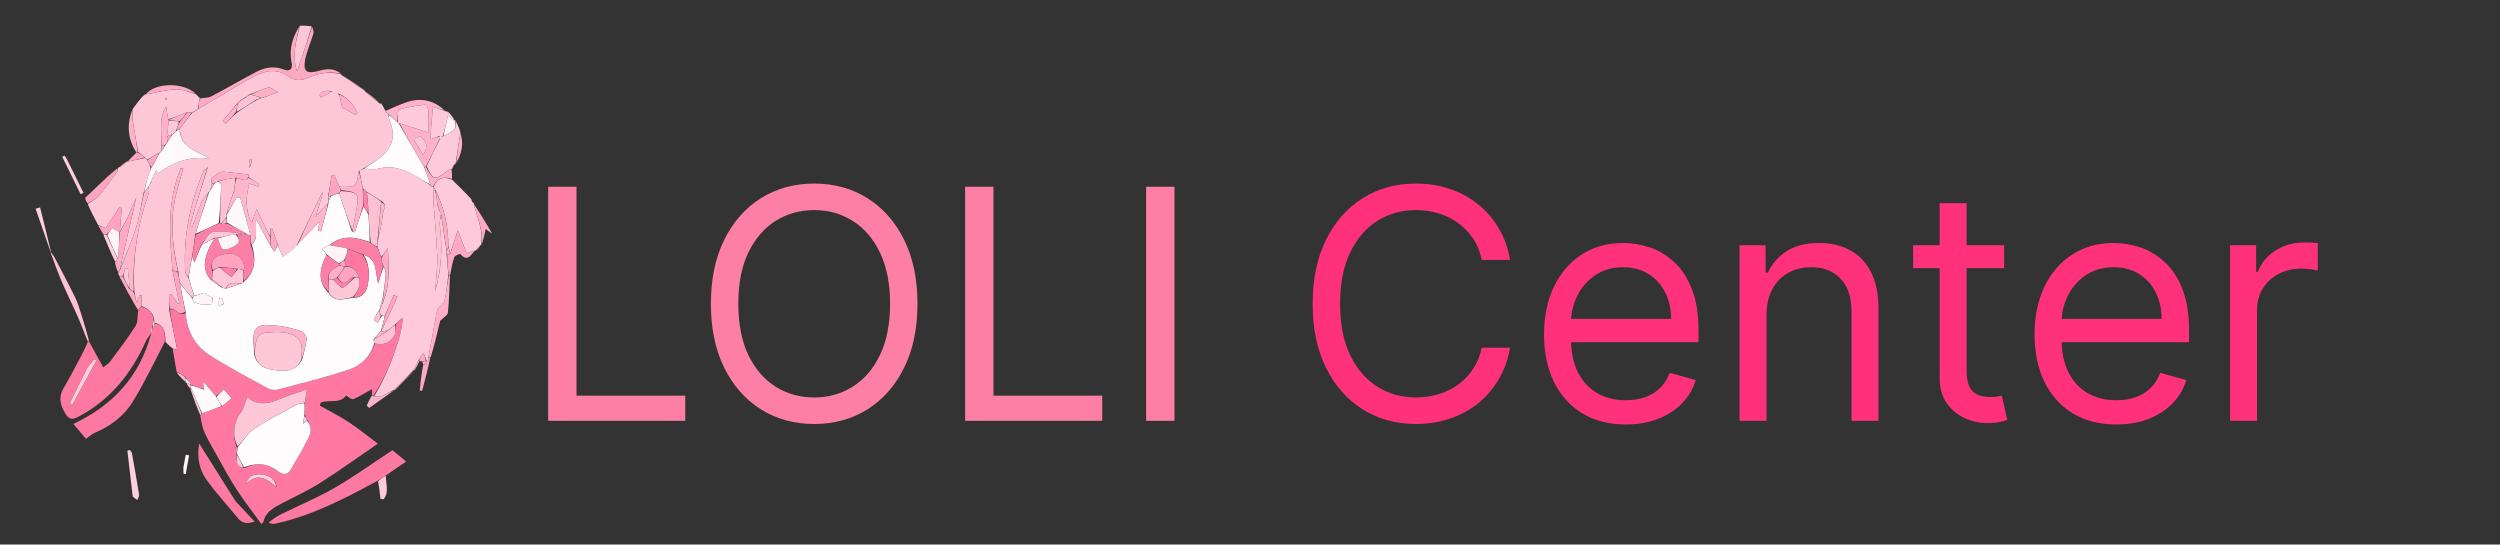 <svg width="101" height="22" viewBox="0 0 101 22" fill="none" xmlns="http://www.w3.org/2000/svg">
<rect x="0" y="0" width="101" height="22" fill="#333333" stroke="none"/>
<g clip-path="url(#clip0_5_4)">
<path d="M6.976 14.081C6.886 14.004 6.795 13.926 6.684 13.814C6.683 13.317 6.572 13.126 6.244 13.036C6.235 12.984 6.233 12.963 6.227 12.918C6.182 12.599 5.966 12.48 5.72 12.363C5.721 12.2 5.721 12.068 5.721 11.936C5.692 11.936 5.664 11.935 5.635 11.935C5.603 12.018 5.571 12.101 5.519 12.235C5.481 12.061 5.453 11.934 5.426 11.773C5.349 10.387 5.56 9.079 6.01 7.805C6.037 7.729 6.007 7.634 6.007 7.527C6.032 7.472 6.054 7.439 6.089 7.401C6.11 7.39 6.123 7.379 6.122 7.377C6.113 7.362 6.101 7.349 6.098 7.312C6.178 7.148 6.251 7.008 6.323 6.868C6.336 6.917 6.349 6.966 6.363 7.015C7.002 6.562 7.679 6.284 8.46 6.417C8.34 6.316 8.213 6.265 8.089 6.207C7.657 6.007 7.271 5.766 7.268 5.191C7.443 4.961 7.608 4.754 7.773 4.547C7.773 4.547 7.773 4.547 7.795 4.546C7.852 4.522 7.886 4.497 7.92 4.473C7.92 4.473 7.92 4.474 7.936 4.466C7.967 4.439 7.98 4.419 7.994 4.4C7.993 4.4 7.994 4.4 8.019 4.398C8.719 3.992 9.386 3.577 10.068 3.188C10.569 2.902 11.106 2.698 11.643 3.082C11.918 3.278 12.181 3.259 12.444 3.143C12.883 2.95 13.323 2.871 13.791 3.004C13.791 3.004 13.786 3.005 13.79 3.029C14.11 3.256 14.427 3.46 14.744 3.664C14.744 3.664 14.739 3.666 14.742 3.69C14.94 3.868 15.135 4.023 15.331 4.177C15.331 4.177 15.328 4.18 15.334 4.191C15.361 4.194 15.382 4.186 15.402 4.178C15.454 4.259 15.506 4.341 15.562 4.465C15.579 4.53 15.597 4.544 15.621 4.547C15.619 4.547 15.619 4.544 15.626 4.562C15.654 4.594 15.675 4.607 15.694 4.62C15.693 4.62 15.694 4.618 15.693 4.647C15.707 4.734 15.717 4.795 15.739 4.85C15.973 5.429 15.896 5.887 15.44 6.298C15.211 6.504 14.927 6.648 14.648 6.828C14.592 6.855 14.555 6.875 14.497 6.915C14.395 7.557 14.395 7.557 13.75 7.553C13.738 7.553 13.726 7.552 13.704 7.528C13.629 7.356 13.565 7.208 13.501 7.06C13.466 7.068 13.431 7.077 13.396 7.086C13.355 7.364 13.314 7.642 13.257 7.931C13.252 7.985 13.265 8.028 13.277 8.094C13.274 8.15 13.273 8.182 13.244 8.217C13.084 8.372 12.951 8.524 12.75 8.756C12.872 8.362 12.964 8.065 13.056 7.768C13.044 7.767 13.033 7.765 13.022 7.763C12.692 8.453 12.361 9.142 12.028 9.83C12.026 9.828 12.031 9.829 12.018 9.834C11.999 9.847 11.988 9.859 11.989 9.862C12 9.876 12.014 9.888 12.016 9.922C11.818 10.081 11.631 10.218 11.413 10.377C11.334 10.177 11.277 10.034 11.22 9.862C11.144 9.632 11.068 9.432 10.993 9.232C10.971 9.237 10.949 9.242 10.928 9.248C10.928 9.343 10.928 9.439 10.902 9.53C10.712 9.179 10.549 8.831 10.37 8.451C10.31 8.617 10.254 8.773 10.17 9.005C9.881 8.436 9.941 7.942 10.073 7.41C10.213 7.461 10.319 7.499 10.424 7.537C10.441 7.503 10.458 7.47 10.476 7.436C10.333 7.352 10.191 7.269 10.048 7.159C10.043 7.075 10.039 7.017 10.042 7.051C9.672 7.009 9.339 6.971 9.005 6.933C8.85 6.96 8.685 7.081 8.538 7.219C8.514 7.241 8.564 7.342 8.561 7.423C8.531 7.506 8.52 7.573 8.509 7.661C8.486 7.712 8.464 7.744 8.416 7.778C8.307 7.909 8.205 8.029 8.147 8.168C8.007 8.499 7.889 8.838 7.762 9.174C7.73 9.162 7.698 9.15 7.665 9.139C7.897 8.366 8.129 7.593 8.375 6.811C8.389 6.776 8.388 6.75 8.387 6.725C8.378 6.756 8.369 6.788 8.334 6.824C8.281 6.851 8.24 6.867 8.228 6.896C7.676 8.208 7.394 9.571 7.485 11C7.49 11.074 7.57 11.144 7.619 11.244C7.699 11.499 7.774 11.726 7.841 11.969C7.812 12 7.793 12.015 7.753 12.016C7.578 11.817 7.423 11.633 7.266 11.419C7.238 11.261 7.213 11.132 7.207 10.985C6.958 9.934 6.859 8.894 7.117 7.842C7.202 7.496 7.305 7.153 7.4 6.808C7.368 6.804 7.337 6.799 7.306 6.794C6.741 8.129 6.85 9.528 6.972 10.957C7.066 11.409 7.156 11.832 7.247 12.255C7.229 12.261 7.21 12.268 7.192 12.274C7.104 12.145 7.015 12.017 6.927 11.888C6.895 11.897 6.863 11.907 6.831 11.916C6.831 12.103 6.831 12.29 6.833 12.505C6.942 13.058 7.048 13.584 7.156 14.118C7.092 14.105 7.034 14.093 6.976 14.081ZM10.059 6.772C10.079 6.763 10.1 6.755 10.125 6.696C10.144 6.611 10.163 6.526 10.182 6.441C10.152 6.435 10.123 6.43 10.094 6.425C10.078 6.532 10.062 6.639 10.059 6.772ZM10.56 3.96C10.56 3.96 10.56 3.961 10.614 3.955C10.781 3.891 10.947 3.828 11.227 3.722C11.049 3.63 10.928 3.513 10.842 3.535C10.593 3.598 10.358 3.717 10.071 3.817C10.014 3.864 9.957 3.911 9.856 3.962C9.821 3.986 9.786 4.01 9.713 4.051C9.678 4.093 9.642 4.135 9.563 4.2C9.374 4.431 9.185 4.662 8.996 4.893C9.036 4.927 9.076 4.962 9.115 4.996C9.255 4.846 9.394 4.697 9.586 4.541C9.837 4.372 10.089 4.202 10.39 4.033C10.447 4.009 10.504 3.984 10.56 3.96ZM13.695 3.783C13.669 3.784 13.643 3.785 13.617 3.786C13.649 3.796 13.681 3.805 13.717 3.864C13.749 4.007 13.781 4.15 13.823 4.342C13.972 4.424 14.173 4.534 14.374 4.644C14.396 4.612 14.418 4.58 14.44 4.547C14.277 4.231 14.06 3.963 13.695 3.783ZM13.424 3.688C13.205 3.644 13.016 3.658 12.912 3.839C12.929 3.872 12.945 3.905 12.962 3.939C13.11 3.869 13.257 3.799 13.424 3.688Z" fill="#FEC7D8"/>
<path d="M6.978 14.11C7.034 14.093 7.092 14.105 7.156 14.118C7.048 13.584 6.942 13.058 6.861 12.502C7.104 12.436 7.218 12.83 7.499 12.634C7.543 13.364 7.861 13.945 8.431 14.32C9.189 14.82 10.001 15.24 10.797 15.679C10.916 15.745 11.094 15.774 11.223 15.74C12.195 15.483 13.174 15.241 14.126 14.921C14.602 14.761 14.967 14.391 15.149 13.871C15.515 13.98 15.764 13.818 15.938 13.56C16.009 13.454 15.971 13.274 15.988 13.103C16.073 13.007 16.152 12.936 16.267 12.832C16.271 13.533 15.648 15.182 15.086 15.986C15.053 15.986 15.039 15.987 15.026 15.988C15.026 15.904 15.026 15.82 15.026 15.721C14.773 15.863 14.54 16.007 14.293 16.12C14.229 16.149 14.121 16.082 14.046 16.023C14.055 15.967 14.05 15.947 14.045 15.927C14.027 15.941 14.009 15.955 13.99 15.97C13.735 16.334 13.291 16.13 12.959 16.263C12.947 16.305 12.935 16.347 12.923 16.39C13.312 16.609 13.713 16.808 14.085 17.052C14.466 17.3 14.818 17.591 15.264 17.924C14.491 18.453 13.719 19.01 12.918 19.519C12.425 19.831 11.886 20.069 11.37 20.345C11.057 20.513 10.736 20.674 10.646 21.069C10.637 21.109 10.588 21.142 10.551 21.171C10.535 21.183 10.505 21.175 10.562 21.172C10.205 20.678 9.857 20.234 9.55 19.762C9.259 19.314 9.009 18.84 8.746 18.374C8.579 18.077 8.406 17.782 8.264 17.473C8.175 17.279 8.14 17.06 8.095 16.81C8.121 16.743 8.131 16.718 8.169 16.697C8.446 16.603 8.695 16.504 8.97 16.405C9.115 16.298 9.234 16.193 9.353 16.088C9.249 15.971 9.144 15.854 9.042 15.74C8.909 15.86 8.822 15.939 8.716 16C8.556 15.817 8.415 15.652 8.214 15.419C8.221 15.571 8.223 15.627 8.217 15.69C8.209 15.698 8.192 15.715 8.166 15.713C7.994 15.654 7.848 15.598 7.701 15.544C7.7 15.546 7.704 15.545 7.712 15.521C7.64 15.417 7.56 15.337 7.477 15.231C7.361 15.141 7.248 15.079 7.135 15.016C7.083 14.724 7.032 14.431 6.978 14.11ZM11.152 19.69C11.167 19.688 11.182 19.685 11.197 19.683C11.186 19.668 11.175 19.653 11.159 19.585C11.059 19.257 10.779 19.186 10.5 19.167C10.201 19.146 10.034 19.268 9.931 19.555C10.426 19.075 10.785 19.346 11.152 19.69ZM9.582 18.1C9.581 18.178 9.579 18.256 9.55 18.376C9.576 18.59 9.492 18.862 9.89 18.901C10.361 18.689 10.803 18.709 11.226 19.034C11.442 19.201 11.638 19.204 11.783 18.912C11.935 18.608 12.147 18.332 12.288 18.024C12.435 17.703 12.73 17.38 12.4 16.951C12.373 16.898 12.346 16.846 12.318 16.73C12.313 16.583 12.308 16.436 12.322 16.233C12.345 16.088 12.368 15.944 12.402 15.729C12.127 15.822 11.934 15.885 11.741 15.951C11.158 16.152 10.589 16.55 9.993 16.046C9.889 16.292 9.84 16.525 9.708 16.692C9.447 17.022 9.361 17.655 9.582 18.1Z" fill="#FE78A1"/>
<path d="M5.72 12.393C5.966 12.48 6.182 12.599 6.206 12.938C6.179 13.056 6.169 13.129 6.159 13.201C6.16 13.2 6.161 13.197 6.137 13.211C6.104 13.315 6.095 13.405 6.086 13.495C6.087 13.494 6.088 13.492 6.088 13.492C6.024 13.586 5.944 13.673 5.898 13.776C5.307 15.094 4.452 16.168 3.143 16.847C2.892 16.977 2.77 16.925 2.641 16.709C2.442 16.377 2.346 16.057 2.568 15.683C2.854 15.202 3.107 14.7 3.37 14.205C3.431 14.089 3.477 13.965 3.546 13.817C3.561 13.789 3.593 13.787 3.593 13.787C3.778 14.126 3.963 14.464 4.169 14.841C4.274 14.757 4.383 14.699 4.45 14.61C4.803 14.134 5.161 13.662 5.481 13.164C5.574 13.019 5.546 12.796 5.581 12.56C5.633 12.472 5.676 12.432 5.72 12.393ZM3.528 14.859C3.292 15.335 3.056 15.811 2.82 16.287C2.856 16.304 2.893 16.321 2.929 16.338C3.25 15.749 3.571 15.159 3.892 14.569C3.863 14.549 3.835 14.528 3.807 14.507C3.723 14.609 3.64 14.711 3.528 14.859Z" fill="#FE79A2"/>
<path d="M4.763 6.793C4.769 6.776 4.78 6.762 4.837 6.75C4.963 6.672 5.047 6.597 5.131 6.522C5.131 6.522 5.134 6.526 5.161 6.526C5.414 6.478 5.641 6.429 5.867 6.38C5.867 6.38 5.866 6.379 5.873 6.396C5.901 6.427 5.921 6.441 5.941 6.454C5.94 6.453 5.939 6.453 5.954 6.473C6.009 6.583 6.048 6.671 6.088 6.788C6.06 6.892 6.029 6.967 6.006 7.045C5.934 7.291 5.866 7.538 5.795 7.815C5.697 8.304 5.633 8.773 5.492 9.217C5.307 9.797 5.062 10.357 4.842 10.894C5.064 9.899 5.286 8.936 5.509 7.973C5.397 8.198 5.314 8.442 5.207 8.675C5.096 8.917 4.963 9.15 4.84 9.355C4.866 9.016 4.892 8.71 4.919 8.403C4.884 8.398 4.849 8.392 4.814 8.386C4.632 8.663 4.451 8.94 4.27 9.216C4.164 9.174 4.066 9.137 3.969 9.099C3.82 8.823 3.672 8.546 3.545 8.24C3.706 8.118 3.874 8.05 3.977 7.927C4.247 7.609 4.489 7.268 4.737 6.932C4.763 6.898 4.755 6.84 4.763 6.793Z" fill="#FEC7D8"/>
<path d="M5.36 4.406C5.484 4.234 5.607 4.063 5.775 3.882C5.835 3.851 5.85 3.83 5.866 3.809C5.866 3.809 5.866 3.813 5.893 3.813C6.321 3.74 6.72 3.623 7.124 3.609C7.388 3.6 7.657 3.738 7.924 3.811C7.924 3.811 7.921 3.814 7.928 3.829C7.956 3.858 7.976 3.872 7.997 3.885C7.997 3.885 7.993 3.887 8.001 3.902C8.029 3.932 8.05 3.945 8.07 3.959C8.07 3.959 8.066 3.959 8.066 3.986C8.042 4.142 8.018 4.271 7.994 4.4C7.994 4.4 7.993 4.4 7.977 4.407C7.946 4.434 7.933 4.454 7.92 4.474C7.92 4.474 7.92 4.473 7.898 4.474C7.842 4.499 7.807 4.523 7.773 4.547C7.773 4.547 7.773 4.547 7.746 4.546C7.664 4.547 7.609 4.549 7.525 4.549C7.27 4.645 7.045 4.743 6.799 4.82C6.756 4.631 6.733 4.462 6.711 4.293C6.591 4.51 6.523 4.728 6.511 4.948C6.495 5.253 6.521 5.56 6.528 5.895C6.528 5.978 6.528 6.034 6.528 6.089C6.527 6.087 6.531 6.087 6.513 6.094C6.482 6.122 6.468 6.143 6.454 6.161C6.454 6.16 6.457 6.161 6.434 6.171C6.254 6.271 6.096 6.362 5.939 6.453C5.939 6.453 5.94 6.453 5.933 6.437C5.906 6.407 5.886 6.393 5.866 6.379C5.866 6.379 5.867 6.38 5.857 6.358C5.757 6.277 5.667 6.217 5.576 6.128C5.501 5.681 5.422 5.263 5.359 4.842C5.338 4.7 5.358 4.551 5.36 4.406ZM6.676 3.942C6.685 3.974 6.694 4.006 6.703 4.038C6.719 4.03 6.735 4.023 6.751 4.015C6.728 3.978 6.705 3.941 6.676 3.942Z" fill="#FEC7D8"/>
<path d="M6.251 13.067C6.572 13.126 6.683 13.317 6.658 13.807C6.226 14.638 5.836 15.464 5.359 16.236C5.004 16.812 4.459 17.219 3.823 17.488C3.706 17.538 3.609 17.633 3.473 17.727C3.318 17.544 3.158 17.355 2.966 17.128C4.55 16.376 5.632 15.227 6.093 13.52C6.088 13.492 6.087 13.494 6.11 13.481C6.143 13.378 6.152 13.288 6.161 13.197C6.161 13.197 6.16 13.2 6.182 13.197C6.219 13.152 6.235 13.109 6.251 13.067Z" fill="#FE79A2"/>
<path d="M18.264 7.26C18.525 7.514 18.786 7.768 19.044 8.051C19.051 8.1 19.061 8.119 19.071 8.139C19.071 8.139 19.067 8.14 19.075 8.156C19.103 8.185 19.123 8.199 19.144 8.213C19.144 8.213 19.14 8.213 19.14 8.241C19.281 8.806 19.538 9.322 19.436 9.904C19.436 9.904 19.434 9.899 19.41 9.902C19.33 9.978 19.273 10.051 19.216 10.125C19.216 10.125 19.213 10.121 19.187 10.121C19.051 10.159 18.94 10.198 18.848 10.23C18.733 9.93 18.62 9.638 18.494 9.31C18.375 9.679 18.281 9.973 18.186 10.24C18.162 10.133 18.138 10.052 18.114 9.939C18.12 9.129 17.937 8.396 17.599 7.678C17.574 7.622 17.55 7.588 17.527 7.553C17.527 7.553 17.526 7.553 17.528 7.526C17.688 7.153 17.952 7.134 18.264 7.26Z" fill="#FEC9DA"/>
<path d="M15.249 19.427C13.928 20.14 12.599 20.837 11.113 21.157C11.043 21.172 10.971 21.176 10.852 21.106C10.999 21.005 11.136 20.885 11.294 20.806C12.036 20.437 12.807 20.118 13.523 19.706C14.301 19.259 15.031 18.729 15.855 18.187C15.968 18.28 16.17 18.448 16.408 18.645C16.104 18.853 15.874 19.011 15.605 19.196C15.461 19.291 15.355 19.359 15.249 19.427Z" fill="#FE79A2"/>
<path d="M8.019 4.398C8.018 4.271 8.042 4.142 8.068 3.985C8.222 3.94 8.397 3.966 8.524 3.9C9.14 3.58 9.738 3.225 10.353 2.904C10.696 2.725 11.069 2.657 11.448 2.804C11.733 2.914 11.83 2.771 11.78 2.53C11.668 1.994 11.816 1.519 12.097 1.056C11.955 1.657 11.79 2.26 12.003 2.884C12.208 2.279 12.41 1.681 12.612 1.083C12.632 1.17 12.685 1.268 12.664 1.343C12.558 1.711 12.388 2.066 12.323 2.44C12.246 2.886 12.393 2.99 12.836 2.873C13.159 2.788 13.473 2.723 13.777 2.981C13.323 2.871 12.883 2.95 12.444 3.143C12.181 3.259 11.918 3.278 11.643 3.082C11.106 2.698 10.569 2.902 10.068 3.188C9.386 3.577 8.719 3.992 8.019 4.398Z" fill="#FEA9C3"/>
<path d="M18.418 4.902C18.485 5.036 18.553 5.171 18.601 5.352C18.523 5.8 18.466 6.202 18.409 6.604C18.409 6.604 18.406 6.601 18.391 6.608C18.362 6.636 18.349 6.656 18.335 6.677C18.335 6.677 18.334 6.673 18.316 6.685C18.286 6.74 18.274 6.782 18.262 6.824C18.262 6.824 18.261 6.82 18.236 6.822C18.161 6.853 18.106 6.877 18.061 6.912C17.569 7.298 17.506 7.286 17.233 6.719C17.404 6.343 17.574 5.995 17.764 5.639C17.821 5.587 17.858 5.543 17.894 5.5C17.893 5.5 17.893 5.501 17.919 5.498C18.154 5.349 18.5 5.31 18.404 4.915C18.409 4.911 18.418 4.902 18.418 4.902Z" fill="#FEC9DA"/>
<path d="M9.518 20.253C9.776 20.528 10.017 20.784 10.29 21.074C10.002 21.162 9.793 21.158 9.613 20.937C9.198 20.427 8.752 19.941 8.363 19.412C8.043 18.979 7.951 18.468 8.047 17.917C8.542 18.706 9.021 19.47 9.518 20.253Z" fill="#FE79A2"/>
<path d="M17.744 5.647C17.574 5.995 17.404 6.343 17.211 6.72C17.174 6.749 17.159 6.75 17.127 6.734C16.778 6.141 16.447 5.564 16.146 4.987C16.536 5.104 16.897 5.222 17.305 5.355C17.305 5.013 17.313 4.713 17.298 4.414C17.295 4.348 17.203 4.227 17.165 4.231C16.816 4.277 16.46 4.318 16.13 4.428C16.059 4.452 16.08 4.753 16.039 4.913C15.911 4.805 15.802 4.711 15.694 4.618C15.694 4.618 15.693 4.62 15.687 4.603C15.661 4.571 15.64 4.558 15.619 4.544C15.619 4.544 15.619 4.547 15.617 4.528C15.608 4.496 15.601 4.484 15.594 4.473C15.849 4.365 16.1 4.247 16.359 4.152C16.942 3.937 17.481 4.021 17.941 4.441C17.786 4.419 17.654 4.372 17.488 4.312C17.449 4.789 17.414 5.221 17.381 5.633C17.519 5.583 17.634 5.542 17.747 5.525C17.745 5.582 17.745 5.615 17.744 5.647ZM16.734 5.677C16.856 5.872 16.977 6.067 17.099 6.261C17.197 6.074 17.251 5.938 17.219 5.827C17.185 5.708 17.087 5.587 16.983 5.52C16.937 5.49 16.807 5.589 16.734 5.677Z" fill="#FEB1C9"/>
<path d="M4.842 10.925C5.062 10.357 5.307 9.797 5.492 9.217C5.633 8.773 5.697 8.304 5.815 7.802C5.891 7.688 5.947 7.618 6.004 7.547C6.007 7.634 6.037 7.729 6.01 7.805C5.56 9.079 5.349 10.387 5.402 11.771C5.321 11.755 5.265 11.706 5.229 11.639C5.22 11.359 5.191 11.098 5.162 10.837C5.124 10.84 5.087 10.844 5.049 10.847C5.028 10.947 5.007 11.047 4.958 11.147C4.895 11.149 4.859 11.15 4.822 11.152C4.802 11.117 4.782 11.082 4.777 11.018C4.809 10.967 4.826 10.946 4.842 10.925Z" fill="#FEB6CC"/>
<path d="M17.748 5.5C17.634 5.542 17.519 5.583 17.381 5.633C17.414 5.221 17.449 4.789 17.488 4.312C17.654 4.372 17.786 4.419 17.945 4.467C17.973 4.468 17.971 4.471 17.983 4.49C18.041 4.521 18.087 4.532 18.134 4.543C18.203 4.622 18.273 4.701 18.34 4.808C18.337 4.837 18.33 4.843 18.309 4.831C18.216 4.768 18.145 4.716 18.098 4.682C18.026 4.969 17.959 5.235 17.893 5.501C17.893 5.501 17.893 5.5 17.869 5.499C17.813 5.498 17.781 5.499 17.748 5.5Z" fill="#FEC9DA"/>
<path d="M12.595 1.064C12.41 1.681 12.208 2.279 12.003 2.884C11.79 2.26 11.955 1.657 12.117 1.04C12.258 1.031 12.418 1.039 12.595 1.064Z" fill="#FEC7D8"/>
<path d="M18.178 11.146C18.155 11.642 18.147 12.139 18.095 12.632C18.083 12.739 17.913 12.829 17.783 12.96C17.679 13.402 17.559 13.908 17.399 14.432C17.341 14.449 17.325 14.448 17.311 14.418C17.438 13.726 17.561 13.061 17.667 12.495C17.797 12.344 17.936 12.254 17.963 12.138C18.038 11.813 18.066 11.478 18.129 11.147C18.145 11.146 18.178 11.146 18.178 11.146Z" fill="#FEAFC7"/>
<path d="M3.593 13.759C3.593 13.787 3.561 13.789 3.545 13.789C3.415 13.488 3.312 13.183 3.183 12.889C2.968 12.396 2.728 11.913 2.513 11.42C2.347 11.036 2.203 10.643 2.051 10.223C2.053 10.193 2.056 10.189 2.056 10.189C2.104 10.255 2.161 10.317 2.199 10.389C2.48 10.927 2.766 11.463 3.032 12.008C3.142 12.234 3.214 12.48 3.291 12.721C3.399 13.055 3.494 13.394 3.593 13.759Z" fill="#FEC0D3"/>
<path d="M18.181 11.115C18.178 11.146 18.145 11.146 18.129 11.114C18.089 10.809 18.066 10.538 18.067 10.267C18.122 10.267 18.154 10.267 18.186 10.267C18.281 9.973 18.375 9.679 18.494 9.31C18.62 9.638 18.733 9.93 18.848 10.23C18.94 10.198 19.051 10.159 19.19 10.121C19.036 10.267 18.903 10.614 18.598 10.265C18.581 10.246 18.376 10.325 18.352 10.392C18.273 10.614 18.237 10.852 18.181 11.115Z" fill="#FEA9C3"/>
<path d="M4.842 10.894C4.826 10.946 4.809 10.967 4.775 10.997C4.713 10.876 4.669 10.745 4.647 10.586C4.699 10.532 4.731 10.506 4.768 10.452C4.796 10.078 4.819 9.732 4.841 9.386C4.841 9.386 4.84 9.386 4.84 9.386C4.963 9.15 5.096 8.917 5.207 8.675C5.314 8.442 5.397 8.198 5.509 7.973C5.286 8.936 5.064 9.899 4.842 10.894Z" fill="#FEA9C3"/>
<path d="M5.361 20.056C5.286 19.419 5.216 18.811 5.146 18.203C5.179 18.196 5.212 18.188 5.245 18.18C5.274 18.223 5.321 18.262 5.329 18.308C5.43 18.864 5.53 19.421 5.618 19.979C5.629 20.047 5.575 20.126 5.551 20.199C5.489 20.161 5.427 20.123 5.361 20.056Z" fill="#FED0DE"/>
<path d="M3.975 9.122C4.066 9.137 4.164 9.174 4.27 9.216C4.451 8.94 4.632 8.663 4.814 8.386C4.849 8.392 4.884 8.398 4.919 8.403C4.892 8.71 4.866 9.016 4.84 9.355C4.84 9.386 4.841 9.386 4.822 9.375C4.707 9.311 4.612 9.259 4.53 9.214C4.457 9.309 4.395 9.389 4.307 9.467C4.246 9.465 4.211 9.465 4.176 9.465C4.111 9.358 4.045 9.251 3.975 9.122Z" fill="#FEA3C0"/>
<path d="M19.46 9.89C19.538 9.322 19.281 8.806 19.141 8.239C19.388 8.607 19.634 9.006 19.877 9.432C19.786 9.385 19.698 9.31 19.625 9.248C19.579 9.453 19.532 9.664 19.46 9.89Z" fill="#FEA9C3"/>
<path d="M4.74 6.805C4.755 6.84 4.763 6.898 4.737 6.932C4.489 7.268 4.247 7.609 3.977 7.927C3.874 8.05 3.706 8.118 3.541 8.215C3.49 8.16 3.466 8.101 3.445 8.018C3.447 7.993 3.446 7.988 3.446 7.988C3.733 7.716 4.018 7.442 4.307 7.173C4.44 7.05 4.58 6.935 4.74 6.805Z" fill="#FEA3C0"/>
<path d="M5.208 11.657C5.265 11.706 5.321 11.755 5.402 11.805C5.453 11.934 5.481 12.061 5.519 12.235C5.571 12.101 5.603 12.018 5.635 11.935C5.664 11.935 5.692 11.936 5.721 11.936C5.721 12.068 5.721 12.2 5.72 12.362C5.676 12.432 5.633 12.472 5.576 12.529C5.319 12.1 5.076 11.652 4.828 11.178C4.859 11.15 4.895 11.149 4.961 11.173C5.064 11.351 5.136 11.504 5.208 11.657Z" fill="#FEA9C3"/>
<path d="M7.912 3.788C7.657 3.738 7.388 3.6 7.124 3.609C6.72 3.623 6.321 3.74 5.891 3.812C6.24 3.35 7.375 3.295 7.912 3.788Z" fill="#FEA9C3"/>
<path d="M2.051 10.193C1.845 9.607 1.642 9.02 1.438 8.434C1.499 8.415 1.56 8.397 1.62 8.378C1.766 8.962 1.911 9.545 2.056 10.158C2.056 10.189 2.053 10.193 2.051 10.193Z" fill="#FED0DE"/>
<path d="M17.145 6.751C17.159 6.75 17.174 6.749 17.211 6.748C17.506 7.286 17.569 7.298 18.061 6.912C18.106 6.877 18.161 6.853 18.238 6.823C18.263 6.947 18.262 7.072 18.262 7.229C17.952 7.134 17.688 7.153 17.508 7.526C17.473 7.552 17.459 7.552 17.441 7.534C17.424 7.494 17.405 7.481 17.38 7.479C17.38 7.481 17.383 7.48 17.383 7.452C17.303 7.199 17.224 6.975 17.145 6.751Z" fill="#FEAFC7"/>
<path d="M15.272 19.447C15.355 19.359 15.461 19.291 15.589 19.214C15.58 19.526 15.731 19.883 15.5 20.166C15.457 20.163 15.414 20.161 15.372 20.159C15.346 19.928 15.321 19.698 15.272 19.447Z" fill="#FEC9DA"/>
<path d="M2.696 6.419C2.929 6.89 3.151 7.339 3.373 7.788C3.333 7.806 3.294 7.825 3.255 7.843C3.008 7.341 2.761 6.838 2.514 6.335C2.545 6.319 2.576 6.303 2.606 6.287C2.632 6.324 2.658 6.36 2.696 6.419Z" fill="#FED0DE"/>
<path d="M5.348 4.431C5.358 4.551 5.338 4.7 5.359 4.842C5.422 5.263 5.501 5.681 5.558 6.13C5.542 6.159 5.507 6.161 5.507 6.161C5.169 5.621 5.106 5.054 5.348 4.431Z" fill="#FEB1C9"/>
<path d="M17.308 14.447C17.325 14.448 17.341 14.449 17.383 14.453C17.289 14.902 17.171 15.348 17.053 15.795C17.021 15.788 16.99 15.781 16.958 15.775C16.991 15.442 17.024 15.11 17.096 14.758C17.191 14.69 17.249 14.641 17.306 14.568C17.307 14.511 17.308 14.479 17.308 14.447Z" fill="#FEA9C3"/>
<path d="M15.006 16.002C15.039 15.987 15.053 15.986 15.09 16.009C15.212 16.026 15.318 16.039 15.406 16.005C15.581 15.94 15.745 15.848 15.915 15.768C15.916 15.77 15.919 15.772 15.919 15.772C15.584 16.009 15.249 16.245 14.914 16.482C14.881 16.45 14.848 16.417 14.815 16.385C14.872 16.262 14.929 16.139 15.006 16.002Z" fill="#FEB1C9"/>
<path d="M16.727 14.965C16.473 15.231 16.22 15.496 15.943 15.767C15.919 15.772 15.916 15.77 15.917 15.743C16.185 15.464 16.453 15.212 16.722 14.962C16.724 14.963 16.727 14.965 16.727 14.965Z" fill="#FEB1C9"/>
<path d="M4.18 9.491C4.211 9.465 4.246 9.465 4.308 9.493C4.478 9.841 4.62 10.161 4.762 10.481C4.731 10.506 4.699 10.532 4.646 10.559C4.478 10.213 4.331 9.865 4.18 9.491Z" fill="#FED0DE"/>
<path d="M18.433 6.591C18.466 6.202 18.523 5.8 18.602 5.378C18.736 5.787 18.663 6.192 18.433 6.591Z" fill="#FEAFC7"/>
<path d="M14.733 3.642C14.427 3.46 14.11 3.256 13.791 3.027C14.1 3.208 14.411 3.414 14.733 3.642Z" fill="#FEA9C3"/>
<path d="M8.141 16.693C8.131 16.718 8.121 16.743 8.095 16.781C7.95 16.449 7.821 16.105 7.695 15.728C7.697 15.697 7.707 15.688 7.729 15.701C7.88 16.04 8.011 16.367 8.141 16.693Z" fill="#FEC0D3"/>
<path d="M7.406 18.902C7.439 18.705 7.471 18.537 7.504 18.369C7.549 18.378 7.595 18.387 7.64 18.396C7.595 18.648 7.549 18.901 7.503 19.154C7.474 19.151 7.445 19.147 7.416 19.143C7.413 19.072 7.41 19.002 7.406 18.902Z" fill="#FEF4F7"/>
<path d="M5.496 6.183C5.507 6.161 5.542 6.159 5.559 6.158C5.667 6.217 5.757 6.277 5.857 6.359C5.641 6.429 5.414 6.478 5.158 6.525C5.248 6.418 5.366 6.311 5.496 6.183Z" fill="#FEA3C0"/>
<path d="M15.33 4.151C15.135 4.023 14.94 3.868 14.743 3.688C14.938 3.817 15.134 3.971 15.33 4.151Z" fill="#FEA9C3"/>
<path d="M7.13 15.044C7.248 15.079 7.361 15.141 7.479 15.254C7.484 15.334 7.485 15.365 7.482 15.399C7.478 15.402 7.47 15.41 7.47 15.41C7.355 15.297 7.24 15.184 7.13 15.044Z" fill="#FEC0D3"/>
<path d="M17.069 14.602C17.042 14.604 17.015 14.606 16.965 14.587C16.941 14.55 16.94 14.534 16.939 14.491C16.998 14.394 17.057 14.323 17.115 14.253C17.154 14.366 17.192 14.48 17.204 14.594C17.141 14.597 17.105 14.599 17.069 14.602Z" fill="#FEA9C3"/>
<path d="M16.939 14.518C16.94 14.534 16.941 14.55 16.945 14.59C16.888 14.722 16.828 14.831 16.747 14.953C16.727 14.965 16.724 14.963 16.722 14.935C16.793 14.778 16.866 14.648 16.939 14.518Z" fill="#FEB1C9"/>
<path d="M5.107 6.526C5.047 6.597 4.963 6.672 4.849 6.746C4.908 6.672 4.996 6.601 5.107 6.526Z" fill="#FEA3C0"/>
<path d="M19.24 10.121C19.273 10.051 19.33 9.978 19.412 9.903C19.38 9.974 19.322 10.046 19.24 10.121Z" fill="#FEA9C3"/>
<path d="M17.072 14.624C17.105 14.599 17.141 14.597 17.223 14.594C17.281 14.593 17.293 14.592 17.306 14.592C17.249 14.641 17.191 14.69 17.107 14.738C17.079 14.707 17.077 14.677 17.072 14.624Z" fill="#FEAFC7"/>
<path d="M7.692 15.701C7.64 15.649 7.592 15.591 7.547 15.505C7.55 15.477 7.558 15.468 7.577 15.477C7.632 15.506 7.668 15.526 7.704 15.545C7.704 15.545 7.7 15.546 7.701 15.568C7.703 15.623 7.705 15.656 7.707 15.688C7.707 15.688 7.697 15.697 7.692 15.701Z" fill="#FEC0D3"/>
<path d="M18.118 4.525C18.087 4.532 18.041 4.521 17.981 4.49C18.013 4.482 18.057 4.494 18.118 4.525Z" fill="#FEB1C9"/>
<path d="M18.28 6.811C18.274 6.782 18.286 6.74 18.318 6.686C18.325 6.716 18.312 6.757 18.28 6.811Z" fill="#FEAFC7"/>
<path d="M19.137 8.195C19.124 8.199 19.103 8.185 19.075 8.154C19.089 8.15 19.11 8.163 19.137 8.195Z" fill="#FEA9C3"/>
<path d="M7.545 15.481C7.519 15.475 7.501 15.46 7.479 15.425C7.47 15.41 7.478 15.402 7.498 15.407C7.537 15.427 7.55 15.445 7.558 15.468C7.558 15.468 7.55 15.477 7.545 15.481Z" fill="#FEC0D3"/>
<path d="M5.848 3.817C5.85 3.83 5.835 3.851 5.8 3.879C5.797 3.865 5.813 3.845 5.848 3.817Z" fill="#FEA9C3"/>
<path d="M18.354 6.671C18.349 6.656 18.362 6.636 18.393 6.608C18.398 6.623 18.385 6.644 18.354 6.671Z" fill="#FEAFC7"/>
<path d="M19.069 8.121C19.06 8.119 19.052 8.1 19.054 8.073C19.065 8.066 19.07 8.102 19.069 8.121Z" fill="#FEA9C3"/>
<path d="M18.341 4.833C18.367 4.839 18.385 4.853 18.408 4.887C18.418 4.902 18.409 4.911 18.389 4.906C18.35 4.886 18.337 4.866 18.33 4.843C18.33 4.843 18.337 4.837 18.341 4.833Z" fill="#FEC9DA"/>
<path d="M19.877 9.472C19.884 9.472 19.894 9.483 19.904 9.495C19.896 9.491 19.889 9.487 19.877 9.472Z" fill="#FEA9C3"/>
<path d="M15.587 4.473C15.601 4.484 15.608 4.496 15.619 4.527C15.597 4.544 15.579 4.53 15.566 4.49C15.565 4.472 15.58 4.473 15.587 4.473Z" fill="#FEFCFD"/>
<path d="M3.444 7.993C3.433 7.98 3.424 7.968 3.415 7.955C3.423 7.959 3.431 7.962 3.442 7.977C3.446 7.988 3.447 7.993 3.444 7.993Z" fill="#FED0DE"/>
<path d="M15.384 4.174C15.382 4.185 15.361 4.193 15.334 4.188C15.341 4.174 15.353 4.172 15.384 4.174Z" fill="#FEA9C3"/>
<path d="M8.064 3.94C8.05 3.945 8.029 3.932 8.002 3.901C8.016 3.896 8.037 3.909 8.064 3.94Z" fill="#FEA9C3"/>
<path d="M7.991 3.867C7.976 3.872 7.956 3.858 7.928 3.827C7.942 3.823 7.963 3.836 7.991 3.867Z" fill="#FEA9C3"/>
<path d="M15.123 13.874C14.967 14.391 14.602 14.761 14.126 14.921C13.174 15.241 12.195 15.483 11.223 15.74C11.094 15.774 10.916 15.745 10.797 15.679C10.001 15.24 9.189 14.82 8.431 14.32C7.861 13.945 7.543 13.364 7.498 12.606C7.408 12.187 7.338 11.818 7.269 11.448C7.423 11.633 7.578 11.817 7.753 12.04C7.8 12.126 7.816 12.199 7.855 12.215C7.957 12.258 8.069 12.277 8.211 12.314C8.287 12.308 8.413 12.299 8.568 12.287C8.57 12.239 8.575 12.133 8.591 12.023C8.594 12.021 8.587 12.024 8.552 12.026C8.429 11.956 8.334 11.887 8.254 11.83C8.112 11.873 7.981 11.913 7.85 11.953C7.774 11.726 7.699 11.499 7.622 11.211C7.667 10.884 7.713 10.618 7.763 10.377C7.799 10.467 7.83 10.533 7.861 10.597C7.955 10.346 8.041 10.118 8.152 9.884C8.338 9.789 8.499 9.699 8.661 9.636C8.595 9.776 8.514 9.885 8.46 10.005C8.262 10.439 8.15 10.875 8.52 11.312C8.666 11.422 8.803 11.508 8.954 11.61C9.011 11.637 9.053 11.647 9.125 11.658C9.361 11.589 9.568 11.517 9.785 11.44C9.812 11.427 9.821 11.414 9.848 11.386C10.349 10.949 10.336 10.435 10.172 9.889C10.25 9.793 10.325 9.699 10.334 9.599C10.354 9.379 10.34 9.156 10.34 8.844C10.569 9.261 10.746 9.583 10.928 9.929C10.984 10.024 11.036 10.095 11.094 10.174C11.146 10.059 11.183 9.975 11.22 9.892C11.277 10.034 11.334 10.177 11.414 10.377C11.631 10.218 11.818 10.081 12.019 9.905C12.033 9.865 12.031 9.829 12.031 9.829C12.031 9.829 12.026 9.828 12.054 9.827C12.342 9.55 12.603 9.273 12.897 8.962C12.881 9.121 12.871 9.223 12.861 9.325C12.897 9.332 12.934 9.339 12.97 9.346C13.07 8.968 13.171 8.591 13.271 8.214C13.273 8.182 13.274 8.15 13.294 8.082C13.328 8.006 13.343 7.967 13.379 7.916C13.5 7.868 13.599 7.83 13.704 7.819C13.875 8.337 14.043 8.827 14.212 9.341C14.256 9.371 14.332 9.389 14.334 9.382C14.448 9.036 14.557 8.688 14.69 8.351C14.771 8.46 14.829 8.558 14.886 8.688C14.911 9.075 14.937 9.429 14.934 9.778C14.364 9.576 13.831 9.472 13.318 9.903C13.2 9.95 13.108 9.996 13.011 10.044C13.089 10.14 13.147 10.212 13.191 10.306C12.85 10.956 12.881 11.441 13.277 11.839C13.539 12.239 13.893 12.073 14.254 12.03C14.652 12.036 14.811 11.787 14.861 11.485C14.928 11.073 14.924 10.656 14.688 10.292C15.296 10.493 15.139 11.017 15.283 11.453C15.346 11.229 15.409 11.004 15.501 10.785C15.549 10.882 15.594 10.977 15.586 11.066C15.556 11.409 15.508 11.751 15.448 12.111C15.393 12.264 15.358 12.401 15.325 12.538C15.327 12.54 15.322 12.537 15.3 12.548C15.218 12.682 15.158 12.806 15.099 12.928C15.152 12.968 15.204 13.007 15.257 13.046C15.308 12.952 15.358 12.859 15.431 12.764C15.483 12.764 15.513 12.764 15.541 12.791C15.491 12.998 15.443 13.177 15.39 13.367C15.386 13.377 15.385 13.4 15.361 13.406C15.258 13.511 15.18 13.61 15.103 13.711C15.104 13.713 15.103 13.709 15.089 13.716C15.086 13.743 15.096 13.764 15.111 13.807C15.118 13.844 15.12 13.859 15.123 13.874ZM10.264 14.287C10.329 14.682 10.611 14.87 10.961 14.929C11.451 15.011 11.963 15.053 12.217 14.493C12.278 14.223 12.366 13.956 12.385 13.684C12.392 13.582 12.258 13.404 12.154 13.372C11.807 13.266 11.447 13.165 11.088 13.151C10.812 13.14 10.417 13.047 10.285 13.389C10.19 13.636 10.263 13.949 10.264 14.287ZM8.834 12.333C9.156 12.345 8.979 12.176 8.996 12.077C8.956 12.063 8.916 12.049 8.877 12.034C8.848 12.126 8.819 12.217 8.834 12.333Z" fill="#FEFCFD"/>
<path d="M15.543 12.764C15.513 12.764 15.483 12.764 15.41 12.749C15.352 12.669 15.337 12.603 15.322 12.537C15.322 12.537 15.327 12.54 15.349 12.528C15.405 12.401 15.439 12.286 15.494 12.154C15.768 11.464 15.699 10.776 15.67 10.023C15.549 10.198 15.477 10.304 15.399 10.385C15.344 10.237 15.293 10.114 15.246 9.96C15.251 9.846 15.252 9.763 15.278 9.667C15.36 9.318 15.436 8.984 15.465 8.647C15.479 8.483 15.676 8.273 15.397 8.114C15.204 7.983 15.014 7.877 14.817 7.75C14.762 7.697 14.715 7.666 14.657 7.608C14.603 7.352 14.561 7.123 14.518 6.895C14.555 6.875 14.592 6.855 14.682 6.828C14.929 6.819 15.134 6.856 15.317 6.808C15.901 6.656 16.387 6.882 16.866 7.157C17.043 7.257 17.211 7.372 17.383 7.48C17.383 7.48 17.38 7.481 17.386 7.495C17.405 7.53 17.423 7.544 17.446 7.551C17.459 7.552 17.473 7.552 17.506 7.553C17.526 7.553 17.527 7.553 17.526 7.578C17.527 7.635 17.527 7.667 17.524 7.727C17.515 7.872 17.497 7.989 17.506 8.104C17.558 8.858 17.64 9.611 17.665 10.366C17.68 10.828 17.612 11.293 17.582 11.758C17.837 10.883 17.885 10 17.767 9.104C17.748 8.959 17.8 8.805 17.823 8.683C17.898 9.181 17.97 9.65 18.041 10.144C18.041 10.201 18.042 10.234 18.043 10.267C18.066 10.538 18.089 10.809 18.112 11.114C18.066 11.478 18.038 11.813 17.963 12.138C17.936 12.254 17.797 12.344 17.667 12.495C17.561 13.061 17.438 13.726 17.311 14.418C17.308 14.479 17.307 14.511 17.306 14.568C17.293 14.592 17.281 14.593 17.25 14.594C17.192 14.48 17.154 14.366 17.115 14.253C17.057 14.323 16.998 14.394 16.939 14.491C16.866 14.648 16.793 14.778 16.72 14.934C16.453 15.212 16.185 15.464 15.915 15.742C15.745 15.848 15.581 15.94 15.406 16.005C15.318 16.039 15.212 16.026 15.11 16.01C15.648 15.182 16.271 13.533 16.267 12.832C16.152 12.936 16.073 13.007 15.964 13.105C15.855 13.201 15.774 13.271 15.667 13.346C15.555 13.367 15.47 13.383 15.385 13.4C15.385 13.4 15.386 13.377 15.413 13.353C15.645 12.882 15.85 12.436 16.056 11.99C16.005 11.967 15.955 11.945 15.904 11.923C15.784 12.204 15.663 12.484 15.543 12.764Z" fill="#FEC9DA"/>
<path d="M17.383 7.452C17.211 7.372 17.043 7.257 16.866 7.157C16.387 6.882 15.901 6.656 15.317 6.808C15.134 6.856 14.929 6.819 14.701 6.82C14.926 6.648 15.211 6.504 15.44 6.298C15.896 5.887 15.973 5.429 15.739 4.85C15.717 4.795 15.707 4.734 15.693 4.647C15.802 4.711 15.911 4.805 16.045 4.926C16.082 4.969 16.097 4.981 16.116 4.988C16.447 5.564 16.778 6.141 17.127 6.734C17.224 6.975 17.303 7.199 17.383 7.452Z" fill="#FEFCFD"/>
<path d="M6.007 7.527C5.947 7.618 5.891 7.688 5.815 7.771C5.866 7.538 5.934 7.291 6.006 7.045C6.029 6.967 6.06 6.892 6.113 6.781C6.245 6.552 6.351 6.356 6.457 6.161C6.457 6.161 6.454 6.16 6.473 6.156C6.505 6.131 6.518 6.109 6.531 6.087C6.531 6.087 6.527 6.087 6.547 6.077C6.605 5.999 6.643 5.931 6.691 5.849C6.718 5.804 6.736 5.773 6.773 5.727C6.852 5.618 6.911 5.523 6.97 5.428C6.968 5.426 6.968 5.43 6.987 5.423C7.025 5.396 7.043 5.375 7.073 5.348C7.1 5.33 7.11 5.314 7.132 5.285C7.186 5.254 7.222 5.234 7.258 5.214C7.271 5.766 7.657 6.007 8.089 6.207C8.213 6.265 8.34 6.316 8.46 6.417C7.679 6.284 7.002 6.562 6.363 7.015C6.349 6.966 6.336 6.917 6.323 6.868C6.251 7.008 6.178 7.148 6.095 7.329C6.083 7.37 6.075 7.405 6.075 7.405C6.054 7.439 6.032 7.472 6.007 7.527Z" fill="#FEF9FB"/>
<path d="M10.923 9.905C10.746 9.583 10.569 9.261 10.34 8.844C10.34 9.156 10.354 9.379 10.334 9.599C10.325 9.699 10.25 9.793 10.158 9.878C10.115 9.758 10.117 9.65 10.12 9.513C9.981 8.985 9.843 8.486 9.705 7.988C9.656 7.988 9.607 7.987 9.558 7.987C9.429 8.21 9.3 8.434 9.151 8.641C9.24 8.316 9.35 8.008 9.464 7.71C9.474 7.724 9.481 7.727 9.487 7.731C9.478 7.721 9.469 7.71 9.46 7.671C9.484 7.49 9.508 7.339 9.56 7.188C9.687 7.218 9.785 7.262 9.886 7.271C9.937 7.276 9.994 7.216 10.048 7.185C10.191 7.269 10.333 7.352 10.476 7.436C10.458 7.47 10.441 7.503 10.424 7.537C10.319 7.499 10.213 7.461 10.073 7.41C9.941 7.942 9.881 8.436 10.17 9.005C10.254 8.773 10.31 8.617 10.37 8.451C10.549 8.831 10.712 9.179 10.904 9.555C10.929 9.691 10.926 9.798 10.923 9.905Z" fill="#FEB6CC"/>
<path d="M8.443 7.775C8.464 7.744 8.486 7.712 8.529 7.647C8.586 7.545 8.623 7.477 8.678 7.4C8.73 7.368 8.764 7.345 8.825 7.331C8.881 7.387 8.937 7.436 8.936 7.483C8.918 7.993 8.891 8.502 8.839 9.014C8.514 9.164 8.217 9.312 7.902 9.444C8.07 8.876 8.256 8.326 8.443 7.775Z" fill="#FEFCFD"/>
<path d="M8.416 7.778C8.256 8.326 8.07 8.876 7.89 9.469C7.851 9.791 7.805 10.071 7.759 10.352C7.713 10.618 7.667 10.884 7.618 11.183C7.57 11.144 7.49 11.074 7.485 11C7.394 9.571 7.676 8.208 8.228 6.896C8.24 6.867 8.281 6.851 8.334 6.824C8.36 6.82 8.36 6.82 8.36 6.82C8.129 7.593 7.897 8.366 7.665 9.139C7.698 9.15 7.73 9.162 7.762 9.174C7.889 8.838 8.007 8.499 8.147 8.168C8.205 8.029 8.307 7.909 8.416 7.778Z" fill="#FEB6CC"/>
<path d="M13.244 8.217C13.171 8.591 13.07 8.968 12.97 9.346C12.934 9.339 12.897 9.332 12.861 9.325C12.871 9.223 12.881 9.121 12.897 8.962C12.603 9.273 12.342 9.55 12.056 9.829C12.361 9.142 12.692 8.453 13.022 7.763C13.033 7.765 13.044 7.767 13.056 7.768C12.964 8.065 12.872 8.362 12.75 8.756C12.951 8.524 13.084 8.372 13.244 8.217Z" fill="#FEB6CC"/>
<path d="M14.497 6.915C14.561 7.123 14.603 7.352 14.657 7.637C14.668 7.909 14.667 8.124 14.666 8.34C14.557 8.688 14.448 9.036 14.334 9.382C14.331 9.389 14.256 9.371 14.237 9.323C14.305 9.01 14.344 8.737 14.399 8.467C14.528 7.838 14.455 7.743 13.781 7.683C13.753 7.627 13.734 7.589 13.714 7.552C13.726 7.552 13.738 7.553 13.75 7.553C14.395 7.557 14.395 7.557 14.497 6.915Z" fill="#FEB1C9"/>
<path d="M6.969 10.928C6.85 9.528 6.741 8.129 7.306 6.794C7.337 6.799 7.368 6.804 7.4 6.808C7.305 7.153 7.202 7.496 7.117 7.842C6.859 8.894 6.958 9.934 7.192 10.966C7.095 10.951 7.032 10.94 6.969 10.928Z" fill="#FEAFC7"/>
<path d="M6.972 10.957C7.032 10.94 7.095 10.951 7.174 10.982C7.213 11.132 7.238 11.261 7.266 11.419C7.338 11.818 7.408 12.187 7.479 12.585C7.218 12.83 7.104 12.436 6.858 12.473C6.831 12.29 6.831 12.103 6.831 11.916C6.863 11.907 6.895 11.897 6.927 11.888C7.015 12.017 7.104 12.145 7.192 12.274C7.21 12.268 7.229 12.261 7.247 12.255C7.156 11.832 7.066 11.409 6.972 10.957Z" fill="#FEA3C0"/>
<path d="M8.797 7.322C8.764 7.345 8.73 7.368 8.658 7.399C8.607 7.407 8.594 7.407 8.581 7.407C8.564 7.342 8.514 7.241 8.538 7.219C8.685 7.081 8.85 6.96 9.005 6.933C9.338 6.971 9.672 7.009 10.042 7.051C10.039 7.017 10.043 7.075 10.048 7.159C9.994 7.216 9.937 7.276 9.886 7.271C9.785 7.262 9.687 7.218 9.536 7.177C9.255 7.218 9.026 7.27 8.797 7.322Z" fill="#FEAFC7"/>
<path d="M10.34 4.033C10.089 4.202 9.837 4.372 9.562 4.517C9.562 4.388 9.584 4.282 9.607 4.177C9.642 4.135 9.678 4.093 9.755 4.041C9.831 4.006 9.866 3.982 9.9 3.958C9.957 3.911 10.014 3.864 10.125 3.815C10.306 3.862 10.433 3.912 10.56 3.961C10.56 3.961 10.56 3.96 10.536 3.96C10.454 3.984 10.397 4.009 10.34 4.033Z" fill="#FEC0D3"/>
<path d="M8.581 12.027C8.575 12.133 8.57 12.239 8.568 12.287C8.413 12.299 8.287 12.308 8.211 12.314C8.069 12.277 7.957 12.258 7.855 12.215C7.816 12.199 7.8 12.126 7.773 12.054C7.793 12.015 7.812 12 7.841 11.969C7.981 11.913 8.112 11.873 8.254 11.83C8.334 11.887 8.429 11.956 8.553 12.026C8.58 12.027 8.581 12.027 8.581 12.027Z" fill="#FEF4F7"/>
<path d="M13.714 3.813C14.06 3.963 14.277 4.231 14.44 4.547C14.418 4.58 14.396 4.612 14.374 4.644C14.173 4.534 13.972 4.424 13.823 4.342C13.781 4.15 13.749 4.007 13.715 3.839C13.713 3.813 13.714 3.813 13.714 3.813Z" fill="#FEAFC7"/>
<path d="M13.704 7.528C13.734 7.589 13.753 7.627 13.77 7.702C13.745 7.757 13.722 7.774 13.699 7.792C13.599 7.83 13.5 7.868 13.358 7.914C13.302 7.921 13.288 7.921 13.273 7.92C13.314 7.642 13.355 7.364 13.396 7.086C13.431 7.077 13.466 7.068 13.501 7.06C13.565 7.208 13.629 7.356 13.704 7.528Z" fill="#FEA3C0"/>
<path d="M10.587 3.958C10.433 3.912 10.306 3.862 10.148 3.813C10.358 3.717 10.593 3.598 10.842 3.535C10.928 3.513 11.049 3.63 11.227 3.722C10.947 3.828 10.781 3.891 10.587 3.958Z" fill="#FEAFC7"/>
<path d="M10.928 9.929C10.926 9.798 10.929 9.691 10.93 9.559C10.928 9.439 10.928 9.343 10.928 9.248C10.949 9.242 10.971 9.237 10.993 9.232C11.068 9.432 11.144 9.632 11.22 9.862C11.183 9.975 11.146 10.059 11.094 10.174C11.036 10.095 10.984 10.024 10.928 9.929Z" fill="#FEA9C3"/>
<path d="M9.585 4.189C9.584 4.282 9.562 4.388 9.537 4.52C9.394 4.697 9.255 4.846 9.115 4.996C9.076 4.962 9.036 4.927 8.996 4.893C9.185 4.662 9.374 4.431 9.585 4.189Z" fill="#FEAFC7"/>
<path d="M7.268 5.191C7.222 5.234 7.186 5.254 7.131 5.257C7.162 5.132 7.211 5.022 7.282 4.903C7.388 4.778 7.471 4.664 7.555 4.55C7.609 4.549 7.664 4.547 7.746 4.546C7.608 4.754 7.443 4.961 7.268 5.191Z" fill="#FEA3C0"/>
<path d="M13.414 3.709C13.257 3.799 13.11 3.869 12.962 3.939C12.945 3.905 12.929 3.872 12.912 3.839C13.016 3.658 13.205 3.644 13.414 3.709Z" fill="#FEAFC7"/>
<path d="M10.047 6.747C10.062 6.639 10.078 6.532 10.094 6.425C10.123 6.43 10.152 6.435 10.182 6.441C10.163 6.526 10.144 6.611 10.104 6.721C10.083 6.747 10.047 6.747 10.047 6.747Z" fill="#FEAFC7"/>
<path d="M8.561 7.423C8.594 7.407 8.607 7.407 8.64 7.408C8.623 7.477 8.586 7.545 8.53 7.627C8.52 7.573 8.531 7.506 8.561 7.423Z" fill="#FEB6CC"/>
<path d="M13.257 7.931C13.288 7.921 13.302 7.921 13.337 7.925C13.343 7.967 13.328 8.006 13.295 8.058C13.265 8.028 13.252 7.985 13.257 7.931Z" fill="#FEB6CC"/>
<path d="M10.365 4.033C10.397 4.009 10.454 3.984 10.536 3.96C10.504 3.984 10.447 4.009 10.365 4.033Z" fill="#FEAFC7"/>
<path d="M6.244 13.036C6.235 13.109 6.219 13.152 6.181 13.198C6.169 13.129 6.179 13.056 6.21 12.962C6.233 12.963 6.235 12.984 6.244 13.036Z" fill="#FFFEFF"/>
<path d="M9.878 3.96C9.866 3.982 9.831 4.006 9.774 4.032C9.786 4.01 9.821 3.986 9.878 3.96Z" fill="#FEAFC7"/>
<path d="M8.36 6.82C8.369 6.788 8.378 6.756 8.387 6.725C8.388 6.75 8.389 6.776 8.375 6.811C8.36 6.82 8.36 6.82 8.36 6.82Z" fill="#FEB6CC"/>
<path d="M13.713 3.814C13.681 3.805 13.649 3.796 13.617 3.786C13.643 3.785 13.669 3.784 13.704 3.798C13.714 3.813 13.713 3.813 13.713 3.814Z" fill="#FEAFC7"/>
<path d="M7.795 4.546C7.807 4.523 7.842 4.499 7.898 4.474C7.886 4.497 7.852 4.522 7.795 4.546Z" fill="#FEA3C0"/>
<path d="M7.447 6.634C7.449 6.638 7.445 6.631 7.447 6.634Z" fill="#FEAFC7"/>
<path d="M6.089 7.401C6.075 7.405 6.083 7.37 6.086 7.353C6.101 7.349 6.113 7.362 6.122 7.377C6.123 7.379 6.11 7.39 6.089 7.401Z" fill="#FEB6CC"/>
<path d="M10.053 6.758C10.047 6.747 10.083 6.747 10.101 6.747C10.1 6.754 10.079 6.762 10.053 6.758Z" fill="#FEB6CC"/>
<path d="M15.626 4.562C15.64 4.558 15.661 4.571 15.689 4.603C15.675 4.607 15.654 4.594 15.626 4.562Z" fill="#FEFCFD"/>
<path d="M12.018 9.834C12.031 9.829 12.033 9.865 12.03 9.883C12.014 9.888 12 9.876 11.989 9.862C11.988 9.859 11.999 9.847 12.018 9.834Z" fill="#FEB6CC"/>
<path d="M7.936 4.466C7.933 4.454 7.946 4.434 7.977 4.407C7.98 4.419 7.967 4.439 7.936 4.466Z" fill="#FEA3C0"/>
<path d="M9.578 18.334C9.579 18.256 9.581 18.178 9.605 18.06C9.846 17.779 10.026 17.482 10.289 17.31C10.843 16.946 11.438 16.643 12.023 16.326C12.1 16.284 12.209 16.3 12.303 16.289C12.308 16.436 12.313 16.583 12.299 16.777C12.269 16.913 12.256 17.001 12.238 17.13C12.318 17.066 12.362 17.032 12.406 16.997C12.73 17.38 12.435 17.703 12.288 18.024C12.147 18.332 11.935 18.608 11.784 18.912C11.638 19.204 11.442 19.201 11.226 19.034C10.803 18.709 10.361 18.689 9.857 18.877C9.742 18.681 9.66 18.507 9.578 18.334Z" fill="#FEFCFD"/>
<path d="M12.313 16.261C12.209 16.3 12.1 16.284 12.023 16.326C11.438 16.643 10.843 16.946 10.289 17.31C10.026 17.482 9.846 17.779 9.603 18.03C9.361 17.655 9.447 17.022 9.708 16.692C9.84 16.525 9.889 16.292 9.993 16.046C10.589 16.55 11.158 16.152 11.741 15.951C11.934 15.885 12.127 15.822 12.402 15.729C12.368 15.944 12.345 16.088 12.313 16.261Z" fill="#FEC7D8"/>
<path d="M7.729 15.701C7.705 15.656 7.703 15.623 7.702 15.567C7.848 15.598 7.994 15.654 8.175 15.723C8.228 15.732 8.243 15.728 8.259 15.724C8.248 15.71 8.237 15.696 8.226 15.682C8.223 15.627 8.221 15.571 8.214 15.419C8.415 15.652 8.556 15.817 8.729 16.017C8.821 16.171 8.883 16.288 8.945 16.406C8.695 16.504 8.446 16.603 8.169 16.697C8.011 16.367 7.88 16.04 7.729 15.701Z" fill="#FEF9FB"/>
<path d="M15.693 13.342C15.774 13.271 15.855 13.201 15.959 13.129C15.971 13.274 16.009 13.454 15.938 13.56C15.764 13.818 15.515 13.98 15.149 13.871C15.121 13.859 15.118 13.844 15.11 13.788C15.105 13.734 15.104 13.722 15.103 13.709C15.103 13.709 15.104 13.713 15.131 13.713C15.336 13.588 15.514 13.465 15.693 13.342Z" fill="#FEC0D3"/>
<path d="M8.971 16.405C8.883 16.288 8.821 16.171 8.747 16.036C8.822 15.939 8.909 15.86 9.042 15.74C9.144 15.854 9.249 15.971 9.353 16.088C9.234 16.193 9.115 16.298 8.971 16.405Z" fill="#FEF4F7"/>
<path d="M11.136 19.665C10.785 19.346 10.426 19.075 9.931 19.555C10.034 19.268 10.201 19.146 10.5 19.167C10.779 19.186 11.059 19.257 11.154 19.618C11.149 19.651 11.136 19.665 11.136 19.665Z" fill="#FED0DE"/>
<path d="M9.564 18.355C9.66 18.507 9.742 18.681 9.829 18.88C9.492 18.862 9.576 18.59 9.564 18.355Z" fill="#FEC7D8"/>
<path d="M12.403 16.974C12.362 17.032 12.318 17.066 12.238 17.13C12.256 17.001 12.269 16.913 12.3 16.809C12.346 16.846 12.373 16.898 12.403 16.974Z" fill="#FEC7D8"/>
<path d="M7.577 15.477C7.55 15.445 7.537 15.427 7.502 15.403C7.485 15.365 7.484 15.334 7.482 15.28C7.56 15.337 7.64 15.417 7.712 15.521C7.668 15.526 7.632 15.506 7.577 15.477Z" fill="#FEF9FB"/>
<path d="M11.156 19.644C11.175 19.653 11.186 19.668 11.197 19.683C11.182 19.685 11.167 19.688 11.144 19.678C11.136 19.665 11.149 19.651 11.156 19.644Z" fill="#FED0DE"/>
<path d="M14.001 15.98C14.009 15.955 14.027 15.941 14.045 15.927C14.05 15.947 14.055 15.967 14.045 15.999C14.032 16.011 14.011 15.991 14.001 15.98Z" fill="#FFFEFF"/>
<path d="M3.542 14.836C3.64 14.711 3.723 14.609 3.807 14.507C3.835 14.528 3.863 14.549 3.892 14.569C3.571 15.159 3.25 15.749 2.929 16.338C2.893 16.321 2.856 16.304 2.82 16.287C3.056 15.811 3.292 15.335 3.542 14.836Z" fill="#FED0DE"/>
<path d="M6.137 13.211C6.152 13.288 6.143 13.378 6.11 13.482C6.095 13.405 6.104 13.315 6.137 13.211Z" fill="#FFFEFF"/>
<path d="M6.434 6.171C6.351 6.356 6.245 6.552 6.113 6.753C6.048 6.671 6.009 6.583 5.954 6.473C6.096 6.362 6.254 6.271 6.434 6.171Z" fill="#FEA3C0"/>
<path d="M5.873 6.396C5.886 6.393 5.906 6.407 5.933 6.437C5.921 6.441 5.901 6.427 5.873 6.396Z" fill="#FEA3C0"/>
<path d="M6.753 5.742C6.736 5.773 6.718 5.804 6.665 5.85C6.596 5.866 6.562 5.866 6.529 5.867C6.521 5.56 6.495 5.253 6.511 4.948C6.523 4.728 6.591 4.51 6.711 4.293C6.733 4.462 6.756 4.631 6.799 4.82C6.82 4.84 6.82 4.839 6.816 4.869C6.791 5.099 6.769 5.299 6.747 5.529C6.749 5.62 6.751 5.681 6.753 5.742Z" fill="#FEB1C9"/>
<path d="M7.525 4.549C7.471 4.664 7.388 4.778 7.253 4.903C7.075 4.889 6.947 4.864 6.82 4.839C6.82 4.839 6.82 4.84 6.82 4.84C7.045 4.743 7.27 4.645 7.525 4.549Z" fill="#FEAFC7"/>
<path d="M6.679 3.923C6.705 3.941 6.728 3.978 6.751 4.015C6.735 4.023 6.719 4.03 6.703 4.038C6.694 4.006 6.685 3.974 6.679 3.923Z" fill="#FEB1C9"/>
<path d="M6.528 5.895C6.562 5.866 6.596 5.866 6.655 5.865C6.643 5.931 6.605 5.999 6.548 6.078C6.528 6.034 6.528 5.978 6.528 5.895Z" fill="#FEA3C0"/>
<path d="M6.513 6.094C6.518 6.109 6.505 6.131 6.473 6.158C6.468 6.143 6.482 6.122 6.513 6.094Z" fill="#FEA3C0"/>
<path d="M18.042 10.119C17.97 9.65 17.898 9.181 17.822 8.661C17.794 8.576 17.772 8.541 17.748 8.482C17.723 8.4 17.698 8.342 17.673 8.256C17.649 8.051 17.625 7.875 17.6 7.7C17.6 7.7 17.6 7.7 17.6 7.7C17.937 8.396 18.12 9.129 18.113 9.96C18.088 10.05 18.065 10.084 18.042 10.119Z" fill="#FEA9C3"/>
<path d="M18.041 10.144C18.065 10.084 18.088 10.05 18.113 9.994C18.138 10.052 18.162 10.133 18.186 10.24C18.154 10.267 18.122 10.267 18.067 10.267C18.042 10.234 18.041 10.201 18.041 10.144Z" fill="#FEAFC7"/>
<path d="M17.527 7.699C17.527 7.667 17.527 7.635 17.527 7.578C17.55 7.588 17.574 7.622 17.599 7.678C17.6 7.7 17.6 7.7 17.582 7.7C17.564 7.7 17.527 7.699 17.527 7.699Z" fill="#FEAFC7"/>
<path d="M18.309 4.831C18.337 4.866 18.35 4.886 18.384 4.91C18.5 5.31 18.154 5.349 17.919 5.498C17.959 5.235 18.026 4.969 18.098 4.682C18.145 4.716 18.216 4.768 18.309 4.831Z" fill="#FEF4F7"/>
<path d="M17.747 5.525C17.781 5.499 17.813 5.498 17.87 5.499C17.858 5.543 17.821 5.587 17.764 5.639C17.745 5.615 17.745 5.582 17.747 5.525Z" fill="#FEF4F7"/>
<path d="M16.146 4.987C16.097 4.981 16.082 4.969 16.065 4.939C16.08 4.753 16.059 4.452 16.13 4.428C16.46 4.318 16.816 4.277 17.165 4.231C17.203 4.227 17.295 4.348 17.298 4.414C17.313 4.713 17.305 5.013 17.305 5.355C16.897 5.222 16.536 5.104 16.146 4.987Z" fill="#FEC9DA"/>
<path d="M16.725 5.653C16.807 5.589 16.937 5.49 16.983 5.52C17.087 5.587 17.185 5.708 17.219 5.827C17.251 5.938 17.197 6.074 17.099 6.261C16.977 6.067 16.856 5.872 16.725 5.653Z" fill="#FEC7D8"/>
<path d="M5.229 11.639C5.136 11.504 5.064 11.351 4.988 11.173C5.007 11.047 5.028 10.947 5.049 10.847C5.087 10.844 5.124 10.84 5.162 10.837C5.191 11.098 5.22 11.359 5.229 11.639Z" fill="#FEC7D8"/>
<path d="M4.768 10.452C4.62 10.161 4.478 9.841 4.334 9.495C4.395 9.389 4.457 9.309 4.53 9.214C4.612 9.259 4.707 9.311 4.822 9.375C4.819 9.732 4.796 10.078 4.768 10.452Z" fill="#FEF4F7"/>
<path d="M17.441 7.534C17.423 7.544 17.405 7.53 17.386 7.494C17.405 7.481 17.424 7.494 17.441 7.534Z" fill="#FEFCFD"/>
<path d="M12.174 14.526C11.963 15.053 11.451 15.011 10.961 14.929C10.611 14.87 10.329 14.682 10.284 14.239C10.354 13.87 10.29 13.471 10.78 13.435C11.022 13.417 11.271 13.398 11.508 13.437C12.065 13.529 12.262 13.826 12.177 14.38C12.169 14.428 12.175 14.477 12.174 14.526Z" fill="#FEC7D8"/>
<path d="M10.12 9.542C10.117 9.65 10.115 9.758 10.125 9.877C10.336 10.435 10.349 10.949 9.848 11.351C9.829 11.193 9.833 11.059 9.856 10.907C9.909 10.457 9.548 10.165 9.097 10.257C8.631 10.353 8.469 10.559 8.574 10.957C8.574 11.088 8.573 11.19 8.556 11.29C8.541 11.288 8.511 11.289 8.511 11.289C8.15 10.875 8.262 10.439 8.46 10.005C8.514 9.885 8.595 9.776 8.66 9.635C8.656 9.607 8.654 9.611 8.678 9.618C8.735 9.62 8.768 9.616 8.8 9.609C8.799 9.607 8.794 9.609 8.796 9.639C8.873 9.814 8.939 10.074 9.025 10.081C9.195 10.094 9.394 9.994 9.548 9.891C9.738 9.766 9.64 9.602 9.562 9.46C9.645 9.461 9.7 9.461 9.755 9.461C9.754 9.46 9.752 9.459 9.76 9.478C9.804 9.517 9.839 9.537 9.875 9.556C9.884 9.524 9.892 9.492 9.909 9.45C9.919 9.441 9.937 9.422 9.955 9.434C10.022 9.478 10.071 9.51 10.12 9.542Z" fill="#FE7FA6"/>
<path d="M15.243 9.991C15.293 10.114 15.344 10.237 15.398 10.414C15.425 10.572 15.449 10.676 15.473 10.78C15.409 11.004 15.346 11.229 15.283 11.453C15.139 11.017 15.296 10.493 14.676 10.281C14.446 10.202 14.26 10.13 14.052 10.043C13.8 9.985 13.571 9.943 13.342 9.901C13.831 9.472 14.364 9.576 14.945 9.796C15.071 9.877 15.157 9.934 15.243 9.991Z" fill="#FE7FA6"/>
<path d="M14.074 10.058C14.26 10.13 14.446 10.202 14.643 10.284C14.924 10.656 14.928 11.073 14.861 11.485C14.811 11.787 14.652 12.036 14.264 12.006C14.48 11.781 14.559 11.527 14.512 11.2C14.4 10.931 14.24 10.756 13.942 10.741C13.937 10.637 13.934 10.56 13.942 10.461C13.994 10.312 14.034 10.185 14.074 10.058Z" fill="#FE79A2"/>
<path d="M15.246 9.96C15.157 9.934 15.071 9.877 14.974 9.801C14.937 9.429 14.911 9.075 14.893 8.664C14.876 8.328 14.85 8.05 14.823 7.772C15.014 7.877 15.204 7.983 15.397 8.146C15.351 8.696 15.302 9.188 15.253 9.68C15.252 9.763 15.251 9.846 15.246 9.96Z" fill="#FEC0D3"/>
<path d="M12.196 14.509C12.175 14.477 12.169 14.428 12.177 14.38C12.262 13.826 12.065 13.529 11.508 13.437C11.271 13.398 11.022 13.417 10.78 13.435C10.29 13.471 10.354 13.87 10.283 14.213C10.263 13.949 10.19 13.636 10.285 13.389C10.417 13.047 10.812 13.14 11.088 13.151C11.447 13.165 11.807 13.266 12.154 13.372C12.258 13.404 12.392 13.582 12.385 13.684C12.366 13.956 12.278 14.223 12.196 14.509Z" fill="#FEB1C9"/>
<path d="M7.763 10.377C7.805 10.072 7.851 9.791 7.908 9.486C8.217 9.312 8.514 9.164 8.857 9.021C8.917 9.028 8.93 9.03 8.956 9.048C9.033 9.052 9.096 9.039 9.187 9.031C9.455 9.165 9.696 9.293 9.937 9.422C9.937 9.422 9.919 9.441 9.885 9.45C9.818 9.459 9.785 9.459 9.752 9.459C9.752 9.459 9.754 9.46 9.738 9.438C9.347 9.392 8.96 9.307 8.601 9.372C8.418 9.406 8.284 9.709 8.127 9.89C8.041 10.118 7.955 10.346 7.861 10.597C7.83 10.533 7.799 10.467 7.763 10.377Z" fill="#FE7FA6"/>
<path d="M13.704 7.819C13.722 7.774 13.744 7.757 13.778 7.721C14.455 7.743 14.528 7.838 14.399 8.467C14.344 8.737 14.305 9.01 14.234 9.3C14.043 8.827 13.875 8.337 13.704 7.819Z" fill="#FEC7D8"/>
<path d="M14.511 11.227C14.559 11.527 14.48 11.781 14.236 12.006C13.893 12.073 13.539 12.239 13.276 11.806C13.27 11.595 13.269 11.442 13.286 11.285C13.363 11.286 13.421 11.292 13.486 11.324C13.613 11.448 13.785 11.654 13.845 11.625C14.021 11.54 14.154 11.364 14.33 11.222C14.408 11.223 14.459 11.225 14.511 11.227Z" fill="#FEC7D8"/>
<path d="M8.572 11.291C8.573 11.19 8.574 11.088 8.597 10.947C8.706 10.865 8.791 10.823 8.879 10.806C9.039 10.952 9.196 11.072 9.353 11.192C9.437 11.079 9.522 10.966 9.63 10.856C9.715 10.88 9.776 10.903 9.837 10.926C9.833 11.059 9.829 11.193 9.824 11.362C9.821 11.414 9.811 11.427 9.755 11.438C9.575 11.444 9.43 11.422 9.3 11.457C9.219 11.479 9.162 11.587 9.095 11.656C9.053 11.647 9.011 11.637 8.97 11.596C8.837 11.474 8.705 11.382 8.572 11.291Z" fill="#FEC7D8"/>
<path d="M14.051 10.043C14.034 10.185 13.994 10.312 13.922 10.472C13.83 10.553 13.769 10.6 13.681 10.644C13.504 10.522 13.355 10.403 13.205 10.284C13.147 10.212 13.089 10.14 13.011 10.044C13.108 9.996 13.2 9.95 13.317 9.903C13.571 9.943 13.8 9.985 14.051 10.043Z" fill="#FEF4F7"/>
<path d="M13.191 10.306C13.355 10.403 13.504 10.522 13.683 10.659C13.712 10.678 13.715 10.708 13.7 10.728C13.465 10.866 13.22 10.965 13.267 11.29C13.269 11.442 13.27 11.595 13.273 11.78C12.881 11.441 12.85 10.956 13.191 10.306Z" fill="#FE7FA6"/>
<path d="M15.501 10.785C15.449 10.676 15.425 10.572 15.403 10.439C15.477 10.304 15.549 10.198 15.67 10.023C15.699 10.776 15.768 11.464 15.494 12.135C15.471 12.12 15.469 12.107 15.468 12.094C15.508 11.751 15.556 11.409 15.586 11.066C15.594 10.977 15.549 10.882 15.501 10.785Z" fill="#FEA9C3"/>
<path d="M8.152 9.884C8.284 9.709 8.418 9.406 8.601 9.372C8.96 9.307 9.347 9.392 9.739 9.438C9.7 9.461 9.645 9.461 9.531 9.461C9.246 9.51 9.02 9.56 8.794 9.609C8.794 9.609 8.799 9.607 8.79 9.592C8.738 9.588 8.696 9.599 8.654 9.611C8.654 9.611 8.656 9.607 8.658 9.608C8.499 9.699 8.338 9.789 8.152 9.884Z" fill="#FEC7D8"/>
<path d="M15.541 12.791C15.663 12.484 15.784 12.204 15.904 11.923C15.955 11.945 16.005 11.967 16.056 11.99C15.85 12.436 15.645 12.882 15.417 13.342C15.442 13.177 15.491 12.998 15.541 12.791Z" fill="#FEA3C0"/>
<path d="M14.817 7.75C14.85 8.05 14.876 8.328 14.894 8.631C14.829 8.558 14.771 8.46 14.69 8.351C14.667 8.124 14.668 7.909 14.668 7.665C14.715 7.666 14.762 7.697 14.817 7.75Z" fill="#FE7FA6"/>
<path d="M15.667 13.346C15.514 13.465 15.336 13.588 15.13 13.711C15.18 13.61 15.258 13.511 15.361 13.406C15.47 13.383 15.555 13.367 15.667 13.346Z" fill="#FEAFC7"/>
<path d="M9.125 11.658C9.162 11.587 9.219 11.479 9.3 11.457C9.43 11.422 9.575 11.444 9.744 11.444C9.568 11.517 9.361 11.588 9.125 11.658Z" fill="#FEB6CC"/>
<path d="M8.812 12.321C8.819 12.217 8.848 12.126 8.877 12.034C8.916 12.049 8.956 12.063 8.996 12.077C8.979 12.176 9.156 12.345 8.812 12.321Z" fill="#FEF4F7"/>
<path d="M15.3 12.548C15.337 12.603 15.352 12.669 15.388 12.75C15.358 12.859 15.308 12.952 15.257 13.046C15.204 13.007 15.152 12.968 15.099 12.928C15.158 12.806 15.218 12.682 15.3 12.548Z" fill="#FEC0D3"/>
<path d="M8.556 11.29C8.705 11.382 8.837 11.474 8.955 11.58C8.803 11.508 8.666 11.422 8.52 11.312C8.511 11.289 8.541 11.288 8.556 11.29Z" fill="#FEB6CC"/>
<path d="M15.448 12.111C15.469 12.107 15.471 12.12 15.473 12.152C15.439 12.286 15.405 12.401 15.347 12.526C15.358 12.401 15.393 12.264 15.448 12.111Z" fill="#FEC0D3"/>
<path d="M8.58 12.026C8.586 12.024 8.592 12.022 8.589 12.023C8.58 12.026 8.58 12.026 8.58 12.026Z" fill="#FEF4F7"/>
<path d="M15.067 13.083C15.071 13.081 15.063 13.086 15.067 13.083Z" fill="#FEC0D3"/>
<path d="M15.089 13.716C15.101 13.722 15.102 13.734 15.104 13.766C15.095 13.764 15.086 13.743 15.089 13.716Z" fill="#FEAFC7"/>
<path d="M17.524 7.727C17.527 7.699 17.564 7.7 17.582 7.7C17.625 7.875 17.649 8.051 17.673 8.281C17.699 8.392 17.724 8.449 17.749 8.507C17.772 8.541 17.794 8.576 17.818 8.632C17.8 8.805 17.748 8.959 17.767 9.104C17.885 10 17.836 10.883 17.581 11.758C17.612 11.293 17.68 10.828 17.665 10.366C17.64 9.611 17.558 8.858 17.506 8.104C17.497 7.989 17.515 7.872 17.524 7.727Z" fill="#FEC0D3"/>
<path d="M15.278 9.667C15.302 9.188 15.351 8.696 15.4 8.172C15.676 8.273 15.479 8.483 15.465 8.647C15.437 8.985 15.36 9.318 15.278 9.667Z" fill="#FEB1C9"/>
<path d="M6.816 4.869C6.947 4.864 7.075 4.889 7.231 4.913C7.211 5.022 7.162 5.132 7.113 5.268C7.11 5.314 7.1 5.33 7.052 5.353C7.002 5.387 6.985 5.408 6.968 5.43C6.968 5.43 6.968 5.426 6.946 5.428C6.864 5.453 6.805 5.476 6.747 5.499C6.769 5.299 6.791 5.099 6.816 4.869Z" fill="#FEC7D8"/>
<path d="M6.747 5.529C6.805 5.476 6.864 5.453 6.947 5.429C6.911 5.523 6.852 5.618 6.773 5.727C6.751 5.681 6.749 5.62 6.747 5.529Z" fill="#FEA3C0"/>
<path d="M6.987 5.423C6.985 5.408 7.002 5.387 7.04 5.36C7.043 5.375 7.025 5.396 6.987 5.423Z" fill="#FEA3C0"/>
<path d="M9.955 9.434C9.696 9.293 9.455 9.165 9.187 9.003C9.16 8.914 9.16 8.858 9.163 8.778C9.168 8.722 9.17 8.69 9.172 8.657C9.3 8.434 9.429 8.21 9.558 7.987C9.607 7.987 9.656 7.988 9.705 7.988C9.843 8.486 9.981 8.985 10.12 9.513C10.071 9.51 10.022 9.478 9.955 9.434Z" fill="#FEF9FB"/>
<path d="M9.151 8.641C9.17 8.69 9.168 8.722 9.14 8.781C9.057 8.883 9 8.957 8.943 9.032C8.93 9.03 8.917 9.028 8.886 9.019C8.892 8.502 8.918 7.993 8.936 7.483C8.937 7.436 8.881 7.387 8.825 7.331C9.026 7.27 9.255 7.218 9.508 7.177C9.508 7.339 9.484 7.49 9.46 7.671C9.46 7.7 9.46 7.7 9.46 7.7C9.35 8.008 9.24 8.316 9.151 8.641Z" fill="#FEC0D3"/>
<path d="M9.574 8.897C9.583 8.907 9.592 8.918 9.601 8.928C9.595 8.925 9.588 8.921 9.578 8.907C9.574 8.897 9.574 8.897 9.574 8.897Z" fill="#FEC0D3"/>
<path d="M8.217 15.69C8.237 15.696 8.248 15.71 8.259 15.724C8.243 15.728 8.228 15.732 8.202 15.726C8.192 15.715 8.209 15.698 8.217 15.69Z" fill="#FE78A1"/>
<path d="M17.748 8.482C17.724 8.45 17.699 8.392 17.674 8.31C17.698 8.342 17.723 8.4 17.748 8.482Z" fill="#FEC9DA"/>
<path d="M9.856 10.907C9.776 10.903 9.715 10.88 9.603 10.859C9.326 10.834 9.102 10.807 8.877 10.78C8.791 10.823 8.706 10.865 8.597 10.917C8.469 10.559 8.631 10.353 9.097 10.257C9.548 10.165 9.909 10.457 9.856 10.907Z" fill="#FEA3C0"/>
<path d="M8.796 9.639C9.02 9.56 9.246 9.51 9.503 9.461C9.64 9.602 9.738 9.766 9.548 9.891C9.394 9.994 9.195 10.094 9.025 10.081C8.939 10.074 8.873 9.814 8.796 9.639Z" fill="#FEF4F7"/>
<path d="M9.76 9.478C9.785 9.459 9.818 9.459 9.876 9.459C9.892 9.492 9.884 9.524 9.875 9.556C9.839 9.537 9.804 9.517 9.76 9.478Z" fill="#FEB6CC"/>
<path d="M8.678 9.618C8.696 9.599 8.738 9.588 8.791 9.594C8.768 9.616 8.735 9.62 8.678 9.618Z" fill="#FEFCFD"/>
<path d="M14.512 11.2C14.459 11.225 14.408 11.223 14.316 11.204C14.229 11.209 14.166 11.22 14.139 11.257C13.95 11.514 13.789 11.478 13.65 11.199C13.752 11.045 13.842 10.912 13.936 10.777C13.939 10.775 13.945 10.77 13.945 10.77C14.24 10.756 14.4 10.931 14.512 11.2Z" fill="#FEA3C0"/>
<path d="M13.715 10.708C13.715 10.708 13.712 10.678 13.71 10.662C13.769 10.6 13.83 10.553 13.911 10.495C13.934 10.56 13.937 10.637 13.942 10.741C13.945 10.77 13.939 10.775 13.913 10.775C13.829 10.753 13.772 10.73 13.715 10.708Z" fill="#FEA3C0"/>
<path d="M8.956 9.048C9 8.957 9.056 8.883 9.137 8.805C9.16 8.858 9.16 8.914 9.16 8.999C9.096 9.039 9.033 9.052 8.956 9.048Z" fill="#FEB6CC"/>
<path d="M13.7 10.728C13.772 10.73 13.829 10.753 13.91 10.778C13.842 10.912 13.752 11.045 13.631 11.192C13.561 11.238 13.52 11.268 13.48 11.299C13.421 11.292 13.363 11.286 13.286 11.285C13.22 10.965 13.465 10.866 13.7 10.728Z" fill="#FEAFC7"/>
<path d="M13.486 11.324C13.52 11.268 13.561 11.238 13.621 11.214C13.789 11.478 13.95 11.514 14.139 11.257C14.166 11.22 14.229 11.209 14.29 11.204C14.154 11.364 14.021 11.54 13.845 11.625C13.785 11.654 13.613 11.448 13.486 11.324Z" fill="#FE7FA6"/>
<path d="M8.879 10.806C9.102 10.807 9.326 10.834 9.578 10.857C9.522 10.966 9.437 11.079 9.353 11.192C9.196 11.072 9.039 10.952 8.879 10.806Z" fill="#FE7FA6"/>
</g>
<path d="M22.145 17V7.545H23.29V15.984H27.685V17H22.145ZM37.066 12.273C37.066 13.27 36.886 14.132 36.526 14.858C36.166 15.584 35.672 16.144 35.044 16.538C34.417 16.932 33.7 17.129 32.893 17.129C32.087 17.129 31.37 16.932 30.742 16.538C30.114 16.144 29.62 15.584 29.26 14.858C28.9 14.132 28.72 13.27 28.72 12.273C28.72 11.276 28.9 10.414 29.26 9.688C29.62 8.961 30.114 8.401 30.742 8.007C31.37 7.613 32.087 7.416 32.893 7.416C33.7 7.416 34.417 7.613 35.044 8.007C35.672 8.401 36.166 8.961 36.526 9.688C36.886 10.414 37.066 11.276 37.066 12.273ZM35.959 12.273C35.959 11.454 35.822 10.763 35.548 10.2C35.277 9.637 34.909 9.21 34.444 8.921C33.983 8.632 33.466 8.487 32.893 8.487C32.321 8.487 31.802 8.632 31.337 8.921C30.876 9.21 30.508 9.637 30.234 10.2C29.963 10.763 29.828 11.454 29.828 12.273C29.828 13.091 29.963 13.782 30.234 14.345C30.508 14.909 30.876 15.335 31.337 15.624C31.802 15.914 32.321 16.058 32.893 16.058C33.466 16.058 33.983 15.914 34.444 15.624C34.909 15.335 35.277 14.909 35.548 14.345C35.822 13.782 35.959 13.091 35.959 12.273ZM38.992 17V7.545H40.136V15.984H44.531V17H38.992ZM47.449 7.545V17H46.304V7.545H47.449Z" fill="#FE7FA6"/>
<path d="M61.009 10.5H59.864C59.796 10.171 59.678 9.881 59.508 9.632C59.342 9.383 59.139 9.174 58.899 9.004C58.662 8.832 58.399 8.703 58.11 8.616C57.82 8.53 57.519 8.487 57.205 8.487C56.632 8.487 56.114 8.632 55.649 8.921C55.187 9.21 54.819 9.637 54.546 10.2C54.275 10.763 54.139 11.454 54.139 12.273C54.139 13.091 54.275 13.782 54.546 14.345C54.819 14.909 55.187 15.335 55.649 15.624C56.114 15.914 56.632 16.058 57.205 16.058C57.519 16.058 57.82 16.015 58.11 15.929C58.399 15.843 58.662 15.715 58.899 15.546C59.139 15.373 59.342 15.163 59.508 14.913C59.678 14.661 59.796 14.372 59.864 14.046H61.009C60.922 14.529 60.766 14.961 60.538 15.343C60.31 15.724 60.027 16.049 59.688 16.317C59.35 16.581 58.97 16.783 58.548 16.922C58.13 17.06 57.682 17.129 57.205 17.129C56.398 17.129 55.681 16.932 55.053 16.538C54.426 16.144 53.932 15.584 53.572 14.858C53.212 14.132 53.031 13.27 53.031 12.273C53.031 11.276 53.212 10.414 53.572 9.688C53.932 8.961 54.426 8.401 55.053 8.007C55.681 7.613 56.398 7.416 57.205 7.416C57.682 7.416 58.13 7.485 58.548 7.624C58.97 7.762 59.35 7.966 59.688 8.233C60.027 8.498 60.31 8.821 60.538 9.203C60.766 9.581 60.922 10.014 61.009 10.5ZM65.684 17.148C65.001 17.148 64.411 16.997 63.916 16.695C63.423 16.391 63.043 15.966 62.776 15.421C62.511 14.873 62.379 14.236 62.379 13.51C62.379 12.784 62.511 12.143 62.776 11.589C63.043 11.032 63.416 10.598 63.893 10.288C64.373 9.974 64.933 9.817 65.573 9.817C65.943 9.817 66.307 9.878 66.667 10.001C67.027 10.124 67.355 10.325 67.651 10.602C67.946 10.876 68.182 11.239 68.357 11.691C68.532 12.143 68.62 12.7 68.62 13.362V13.824H63.154V12.882H67.512C67.512 12.482 67.432 12.125 67.272 11.811C67.115 11.497 66.891 11.249 66.598 11.068C66.309 10.886 65.967 10.796 65.573 10.796C65.139 10.796 64.764 10.903 64.447 11.119C64.133 11.331 63.891 11.608 63.722 11.95C63.553 12.291 63.468 12.657 63.468 13.048V13.676C63.468 14.212 63.56 14.666 63.745 15.038C63.933 15.407 64.193 15.689 64.525 15.883C64.858 16.074 65.244 16.169 65.684 16.169C65.97 16.169 66.229 16.129 66.46 16.049C66.694 15.966 66.895 15.843 67.064 15.68C67.234 15.514 67.364 15.307 67.457 15.061L68.509 15.357C68.398 15.713 68.212 16.027 67.951 16.298C67.689 16.566 67.366 16.775 66.981 16.926C66.597 17.074 66.164 17.148 65.684 17.148ZM71.367 12.734V17H70.277V9.909H71.33V11.017H71.422C71.588 10.657 71.841 10.368 72.179 10.149C72.518 9.928 72.955 9.817 73.49 9.817C73.971 9.817 74.391 9.915 74.751 10.112C75.111 10.306 75.391 10.602 75.591 10.999C75.791 11.393 75.891 11.891 75.891 12.494V17H74.802V12.568C74.802 12.011 74.657 11.577 74.368 11.266C74.078 10.952 73.681 10.796 73.177 10.796C72.829 10.796 72.518 10.871 72.244 11.022C71.973 11.172 71.759 11.393 71.602 11.682C71.445 11.971 71.367 12.322 71.367 12.734ZM80.966 9.909V10.832H77.291V9.909H80.966ZM78.362 8.21H79.451V14.969C79.451 15.277 79.496 15.507 79.585 15.661C79.678 15.812 79.795 15.914 79.936 15.966C80.081 16.015 80.233 16.04 80.393 16.04C80.513 16.04 80.612 16.034 80.689 16.021C80.766 16.006 80.827 15.994 80.873 15.984L81.095 16.963C81.021 16.991 80.918 17.018 80.786 17.046C80.653 17.077 80.486 17.092 80.282 17.092C79.975 17.092 79.673 17.026 79.378 16.894C79.085 16.762 78.842 16.56 78.648 16.289C78.457 16.018 78.362 15.677 78.362 15.264V8.21ZM85.501 17.148C84.818 17.148 84.229 16.997 83.733 16.695C83.241 16.391 82.861 15.966 82.593 15.421C82.328 14.873 82.196 14.236 82.196 13.51C82.196 12.784 82.328 12.143 82.593 11.589C82.861 11.032 83.233 10.598 83.71 10.288C84.19 9.974 84.751 9.817 85.391 9.817C85.76 9.817 86.125 9.878 86.485 10.001C86.845 10.124 87.173 10.325 87.468 10.602C87.763 10.876 87.999 11.239 88.174 11.691C88.35 12.143 88.438 12.7 88.438 13.362V13.824H82.972V12.882H87.329C87.329 12.482 87.249 12.125 87.09 11.811C86.933 11.497 86.708 11.249 86.415 11.068C86.126 10.886 85.785 10.796 85.391 10.796C84.957 10.796 84.581 10.903 84.264 11.119C83.95 11.331 83.709 11.608 83.539 11.95C83.37 12.291 83.285 12.657 83.285 13.048V13.676C83.285 14.212 83.378 14.666 83.562 15.038C83.75 15.407 84.01 15.689 84.343 15.883C84.675 16.074 85.061 16.169 85.501 16.169C85.788 16.169 86.046 16.129 86.277 16.049C86.511 15.966 86.713 15.843 86.882 15.68C87.051 15.514 87.182 15.307 87.274 15.061L88.327 15.357C88.216 15.713 88.03 16.027 87.768 16.298C87.507 16.566 87.183 16.775 86.799 16.926C86.414 17.074 85.981 17.148 85.501 17.148ZM90.095 17V9.909H91.147V10.98H91.221C91.35 10.629 91.584 10.345 91.923 10.126C92.261 9.908 92.643 9.798 93.068 9.798C93.148 9.798 93.248 9.8 93.368 9.803C93.488 9.806 93.579 9.811 93.64 9.817V10.925C93.603 10.915 93.519 10.902 93.386 10.883C93.257 10.862 93.12 10.851 92.975 10.851C92.631 10.851 92.323 10.923 92.052 11.068C91.784 11.209 91.572 11.406 91.415 11.659C91.261 11.908 91.184 12.193 91.184 12.513V17H90.095Z" fill="#FF317B"/>
<defs>
<clipPath id="clip0_5_4">
<rect width="22" height="22" fill="white"/>
</clipPath>
</defs>
</svg>
